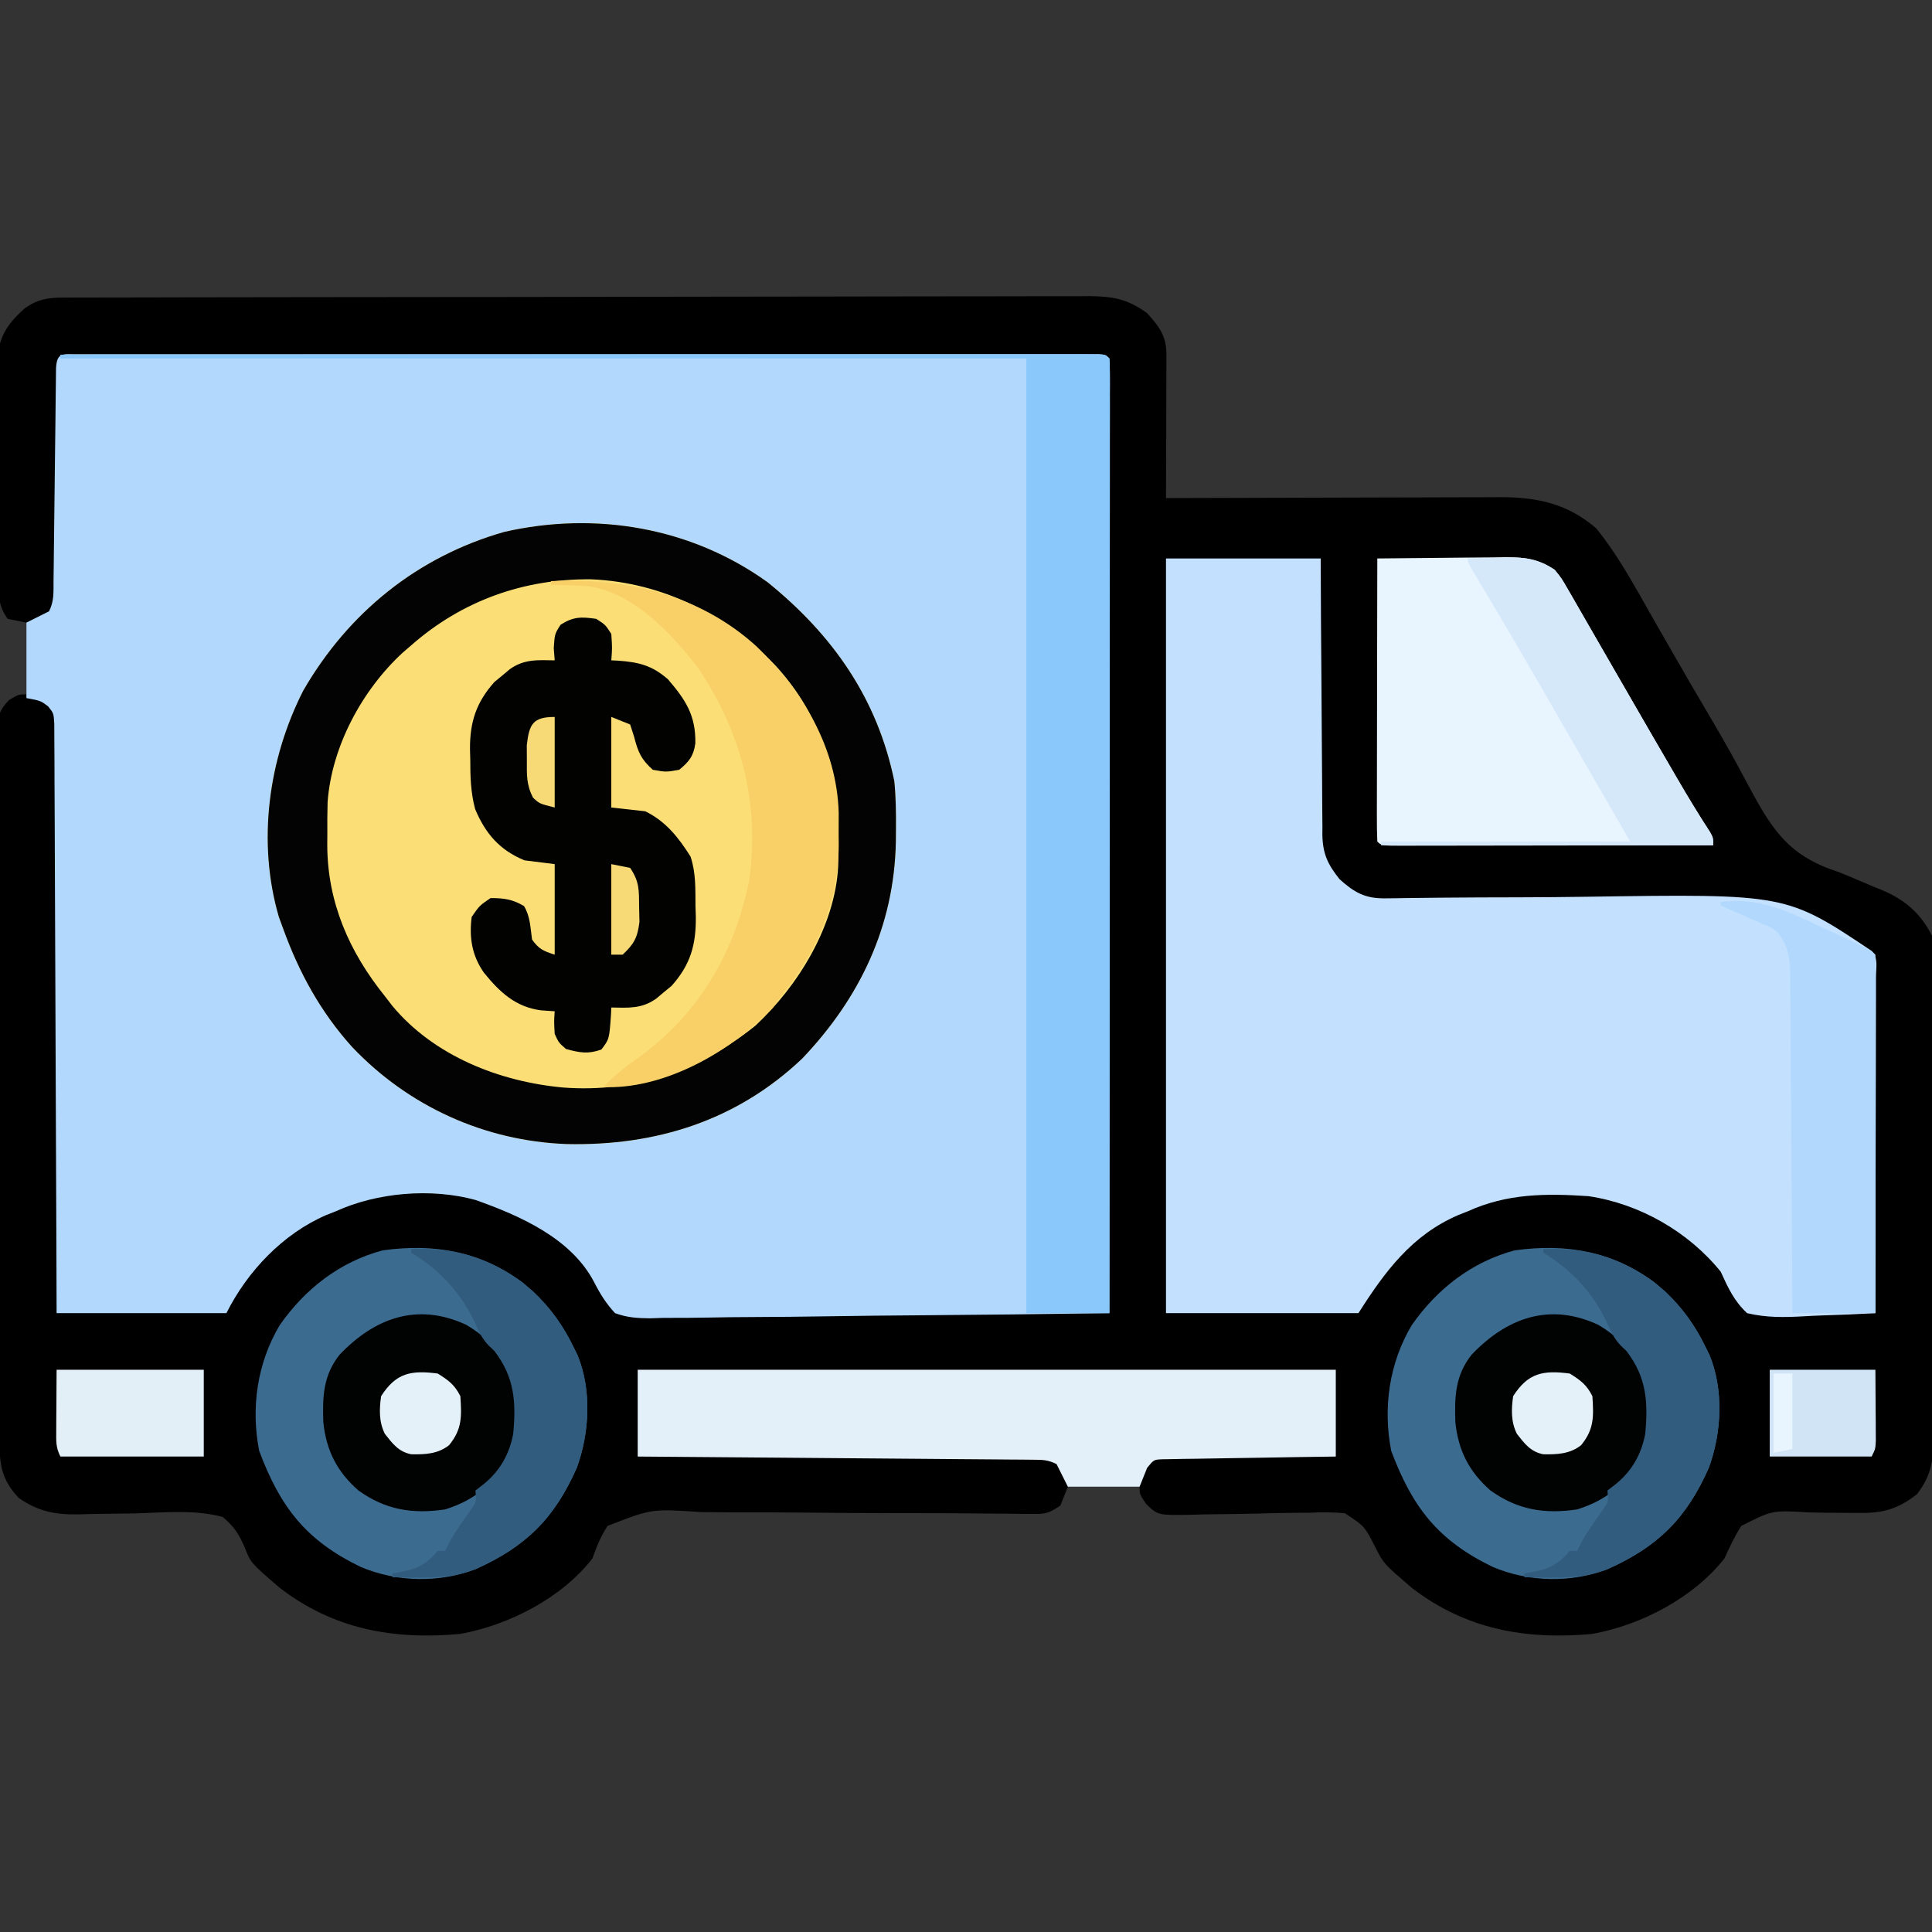 <?xml version="1.0" encoding="UTF-8"?>
<svg version="1.1" xmlns="http://www.w3.org/2000/svg" width="512" height="512">
<rect width="100%" height="100%" fill="#333333" stroke="none"/>
<path d="M0 0 C0.994 -0.004 1.989 -0.009 3.013 -0.014 C4.657 -0.013 4.657 -0.013 6.333 -0.013 C7.494 -0.017 8.656 -0.02 9.852 -0.024 C13.081 -0.033 16.311 -0.038 19.54 -0.04 C23.02 -0.044 26.501 -0.054 29.982 -0.063 C38.39 -0.082 46.798 -0.093 55.206 -0.101 C59.165 -0.106 63.124 -0.111 67.083 -0.116 C80.243 -0.133 93.402 -0.148 106.561 -0.155 C109.976 -0.157 113.391 -0.159 116.806 -0.161 C118.08 -0.162 118.08 -0.162 119.378 -0.162 C133.131 -0.171 146.884 -0.196 160.636 -0.229 C174.754 -0.262 188.871 -0.28 202.988 -0.283 C210.916 -0.285 218.843 -0.294 226.77 -0.319 C233.521 -0.341 240.271 -0.349 247.022 -0.339 C250.466 -0.335 253.909 -0.337 257.353 -0.356 C261.089 -0.374 264.823 -0.367 268.558 -0.354 C269.645 -0.364 270.731 -0.375 271.851 -0.387 C278.195 -0.333 282.036 0.363 287.199 4.134 C290.56 7.848 292.328 10.228 292.313 15.217 C292.313 16.057 292.313 16.898 292.313 17.764 C292.308 18.673 292.302 19.581 292.297 20.517 C292.295 21.911 292.295 21.911 292.293 23.333 C292.287 26.309 292.275 29.284 292.262 32.259 C292.257 34.274 292.252 36.288 292.248 38.302 C292.237 43.246 292.22 48.19 292.199 53.134 C293.382 53.13 294.565 53.125 295.783 53.121 C306.95 53.08 318.117 53.05 329.284 53.031 C335.024 53.02 340.764 53.006 346.505 52.983 C352.049 52.962 357.592 52.95 363.136 52.944 C365.247 52.941 367.358 52.934 369.469 52.923 C372.435 52.908 375.4 52.906 378.365 52.907 C379.231 52.9 380.096 52.893 380.987 52.885 C390.794 52.918 398.644 54.659 406.199 61.134 C411.72 67.922 415.962 75.67 420.262 83.259 C421.249 84.985 422.236 86.712 423.224 88.437 C423.896 89.611 424.567 90.785 425.238 91.96 C429.107 98.734 433.027 105.48 436.999 112.195 C440.019 117.315 442.926 122.464 445.696 127.724 C452.301 140.073 456.441 147.718 470.199 152.134 C472.586 153.078 474.944 154.072 477.298 155.093 C478.849 155.766 480.411 156.415 481.984 157.035 C488.007 159.55 492.247 163.23 495.199 169.134 C495.302 170.981 495.339 172.831 495.347 174.681 C495.357 176.449 495.357 176.449 495.368 178.253 C495.372 180.204 495.372 180.204 495.376 182.194 C495.383 183.572 495.389 184.95 495.396 186.328 C495.417 190.861 495.428 195.394 495.438 199.927 C495.442 201.488 495.446 203.048 495.45 204.609 C495.469 211.943 495.483 219.276 495.492 226.61 C495.501 235.073 495.528 243.535 495.568 251.998 C495.598 258.539 495.613 265.081 495.616 271.623 C495.619 275.53 495.628 279.436 495.653 283.343 C495.676 287.021 495.68 290.698 495.67 294.376 C495.669 296.363 495.689 298.351 495.708 300.337 C495.669 307.138 495.424 311.679 491.199 317.134 C485.538 321.525 481.456 322.234 474.496 322.064 C472.943 322.053 471.39 322.045 469.836 322.04 C467.394 322.033 464.958 322.009 462.516 321.932 C452.855 321.351 452.855 321.351 444.644 325.527 C442.882 328.329 441.551 331.118 440.199 334.134 C431.951 344.589 418.181 351.77 405.199 354.134 C387.531 355.773 371.619 352.939 357.317 341.912 C349.943 335.573 349.943 335.573 347.822 331.469 C344.875 325.615 344.875 325.615 339.6 322.158 C336.456 321.848 333.473 321.87 330.317 322.017 C329.184 322.022 328.052 322.027 326.885 322.033 C323.279 322.057 319.679 322.153 316.074 322.259 C312.464 322.333 308.854 322.391 305.242 322.421 C302.999 322.443 300.756 322.492 298.515 322.571 C290.086 322.702 290.086 322.702 286.973 319.739 C285.199 317.134 285.199 317.134 285.199 315.134 C278.929 315.134 272.659 315.134 266.199 315.134 C265.539 316.784 264.879 318.434 264.199 320.134 C260.991 322.273 260.233 322.377 256.558 322.339 C255.605 322.334 254.651 322.329 253.669 322.324 C252.625 322.309 251.581 322.294 250.505 322.279 C248.223 322.263 245.94 322.247 243.658 322.231 C241.839 322.213 241.839 322.213 239.984 322.195 C233.574 322.138 227.164 322.139 220.754 322.128 C212.592 322.112 204.431 322.078 196.269 321.987 C189.677 321.914 183.087 321.898 176.496 321.916 C173.984 321.913 171.472 321.89 168.96 321.847 C155.835 320.961 155.835 320.961 144.185 325.533 C142.374 328.373 141.303 330.969 140.199 334.134 C132.076 344.619 118.101 351.784 105.199 354.134 C87.531 355.773 71.619 352.939 57.317 341.912 C49.672 335.34 49.672 335.34 48.121 331.383 C46.527 327.723 45.296 325.699 42.199 323.134 C34.849 321.157 26.792 321.961 19.262 322.197 C16.11 322.258 12.959 322.304 9.806 322.328 C7.851 322.347 5.895 322.389 3.94 322.458 C-2.18 322.565 -6.708 321.657 -11.801 318.134 C-16.615 313.073 -16.95 308.893 -16.954 302.17 C-16.959 301.349 -16.963 300.529 -16.968 299.683 C-16.981 296.924 -16.987 294.165 -16.993 291.406 C-17.001 289.432 -17.01 287.458 -17.018 285.483 C-17.044 278.993 -17.06 272.503 -17.074 266.013 C-17.079 263.781 -17.085 261.549 -17.09 259.317 C-17.112 250.036 -17.13 240.755 -17.142 231.474 C-17.158 218.159 -17.191 204.845 -17.248 191.531 C-17.287 182.175 -17.306 172.82 -17.312 163.464 C-17.315 157.873 -17.327 152.281 -17.36 146.69 C-17.39 141.433 -17.396 136.176 -17.384 130.918 C-17.384 128.987 -17.393 127.055 -17.41 125.123 C-17.433 122.49 -17.424 119.859 -17.409 117.226 C-17.429 116.073 -17.429 116.073 -17.451 114.897 C-17.393 111.032 -17.114 109.46 -14.388 106.628 C-11.801 105.134 -11.801 105.134 -9.801 105.134 C-9.801 98.864 -9.801 92.594 -9.801 86.134 C-11.451 85.804 -13.101 85.474 -14.801 85.134 C-17.233 81.485 -17.064 79.721 -17.091 75.371 C-17.098 74.688 -17.105 74.005 -17.111 73.301 C-17.13 71.041 -17.134 68.781 -17.136 66.521 C-17.143 64.948 -17.15 63.375 -17.157 61.801 C-17.169 58.502 -17.172 55.203 -17.171 51.903 C-17.171 47.683 -17.198 43.463 -17.233 39.243 C-17.255 35.993 -17.259 32.742 -17.258 29.492 C-17.26 27.936 -17.269 26.381 -17.285 24.826 C-17.304 22.645 -17.298 20.466 -17.286 18.285 C-17.289 17.046 -17.292 15.807 -17.295 14.531 C-16.539 9.338 -14.068 6.278 -10.238 2.822 C-6.75 0.407 -4.135 0.009 0 0 Z " fill="#000001" transform="translate(16.801,78.866)"/>
<path d="M0 0 C1.449 -0.004 1.449 -0.004 2.928 -0.008 C4.002 -0.006 5.077 -0.003 6.183 -0.001 C7.315 -0.003 8.446 -0.004 9.611 -0.006 C13.434 -0.01 17.257 -0.007 21.079 -0.004 C23.807 -0.004 26.534 -0.007 29.262 -0.009 C35.92 -0.013 42.579 -0.012 49.237 -0.009 C54.646 -0.007 60.055 -0.007 65.464 -0.008 C66.617 -0.008 66.617 -0.008 67.792 -0.008 C69.353 -0.009 70.914 -0.009 72.474 -0.009 C87.126 -0.012 101.778 -0.009 116.429 -0.004 C129.015 0.001 141.6 0 154.186 -0.005 C168.783 -0.01 183.381 -0.012 197.978 -0.009 C199.533 -0.009 201.088 -0.008 202.643 -0.008 C203.409 -0.008 204.174 -0.008 204.962 -0.008 C210.368 -0.007 215.774 -0.008 221.179 -0.01 C227.762 -0.013 234.346 -0.013 240.929 -0.007 C244.291 -0.005 247.653 -0.004 251.015 -0.007 C254.651 -0.01 258.288 -0.006 261.924 -0.001 C263.536 -0.004 263.536 -0.004 265.179 -0.008 C266.146 -0.005 267.112 -0.003 268.107 0 C268.948 0 269.789 0 270.655 0 C272.554 0.126 272.554 0.126 273.554 1.126 C273.65 2.481 273.677 3.841 273.677 5.2 C273.679 6.083 273.681 6.967 273.683 7.877 C273.68 8.858 273.677 9.84 273.674 10.851 C273.675 12.402 273.675 12.402 273.677 13.984 C273.678 17.478 273.673 20.971 273.667 24.464 C273.667 26.957 273.667 29.449 273.668 31.942 C273.668 37.323 273.665 42.705 273.659 48.086 C273.651 55.867 273.649 63.647 273.647 71.428 C273.645 84.05 273.639 96.672 273.629 109.295 C273.62 121.559 273.613 133.823 273.609 146.088 C273.608 147.221 273.608 147.221 273.608 148.377 C273.607 152.166 273.605 155.956 273.604 159.746 C273.594 191.206 273.576 222.666 273.554 254.126 C256.595 254.383 239.636 254.577 222.676 254.696 C214.8 254.752 206.926 254.83 199.051 254.956 C192.186 255.065 185.322 255.136 178.456 255.161 C174.821 255.175 171.189 255.209 167.555 255.289 C163.493 255.378 159.436 255.38 155.374 255.375 C153.574 255.434 153.574 255.434 151.738 255.494 C148.34 255.448 145.748 255.296 142.554 254.126 C140.156 251.544 138.606 249.043 137.007 245.909 C130.92 234.249 117.354 228.315 105.554 224.126 C93.806 220.915 79.494 222.135 68.554 227.126 C67.305 227.617 67.305 227.617 66.03 228.118 C54.537 233.085 45.104 243.026 39.554 254.126 C24.704 254.126 9.854 254.126 -5.446 254.126 C-5.461 249.325 -5.475 244.524 -5.49 239.578 C-5.541 223.748 -5.607 207.918 -5.682 192.088 C-5.727 182.487 -5.766 172.886 -5.793 163.284 C-5.816 154.918 -5.849 146.551 -5.895 138.184 C-5.919 133.753 -5.938 129.321 -5.944 124.889 C-5.95 120.72 -5.97 116.552 -6.001 112.383 C-6.009 110.851 -6.013 109.318 -6.011 107.786 C-6.01 105.698 -6.026 103.611 -6.048 101.523 C-6.054 99.768 -6.054 99.768 -6.062 97.978 C-6.223 95.151 -6.223 95.151 -7.721 93.289 C-9.68 91.826 -9.68 91.826 -13.446 91.126 C-13.446 84.526 -13.446 77.926 -13.446 71.126 C-11.466 70.136 -9.486 69.146 -7.446 68.126 C-6.058 65.349 -6.291 63.054 -6.257 59.948 C-6.24 58.65 -6.223 57.352 -6.206 56.015 C-6.199 55.319 -6.193 54.624 -6.186 53.907 C-6.165 51.735 -6.138 49.563 -6.109 47.391 C-6.039 41.997 -5.98 36.603 -5.92 31.209 C-5.869 26.651 -5.815 22.093 -5.754 17.535 C-5.728 15.389 -5.707 13.244 -5.686 11.098 C-5.67 9.803 -5.653 8.508 -5.636 7.174 C-5.623 6.028 -5.611 4.881 -5.598 3.7 C-5.346 -0.574 -3.854 0.001 0 0 Z " fill="#B2D9FD" transform="translate(20.446,93.874)"/>
<path d="M0 0 C13.53 0 27.06 0 41 0 C41.026 5.633 41.052 11.266 41.078 17.07 C41.103 20.643 41.13 24.216 41.16 27.789 C41.208 33.458 41.253 39.126 41.271 44.795 C41.286 49.366 41.321 53.937 41.368 58.508 C41.383 60.251 41.391 61.993 41.392 63.735 C41.394 66.18 41.421 68.623 41.454 71.067 C41.449 71.784 41.444 72.501 41.439 73.24 C41.543 78.272 42.874 81.105 46 85 C49.935 88.551 52.809 90.147 58.114 90.071 C58.951 90.062 59.788 90.053 60.651 90.043 C61.567 90.029 62.483 90.014 63.427 89.999 C65.436 89.976 67.444 89.954 69.452 89.932 C70.521 89.92 71.59 89.907 72.691 89.894 C79.602 89.823 86.513 89.817 93.424 89.8 C99.464 89.781 105.503 89.74 111.543 89.647 C164.371 88.867 164.371 88.867 187 104 C188.889 105.889 188.12 108.641 188.124 111.153 C188.121 112.038 188.117 112.923 188.114 113.834 C188.114 114.761 188.114 115.688 188.114 116.643 C188.113 119.721 188.105 122.8 188.098 125.879 C188.096 128.007 188.094 130.136 188.093 132.264 C188.09 137.879 188.08 143.493 188.069 149.107 C188.058 154.831 188.054 160.555 188.049 166.279 C188.038 177.52 188.021 188.76 188 200 C183.287 200.273 178.578 200.472 173.858 200.604 C172.256 200.659 170.655 200.734 169.054 200.83 C163.851 201.133 159.095 201.21 154 200 C150.525 196.762 148.956 193.259 147 189 C138.397 178.374 125.531 171.036 112 169 C100.788 168.24 90.379 168.265 80 173 C78.751 173.491 78.751 173.491 77.477 173.992 C65.141 179.323 58.079 188.875 51 200 C34.17 200 17.34 200 0 200 C0 134 0 68 0 0 Z " fill="#C3E1FE" transform="translate(309,148)"/>
<path d="M0 0 C17.214 13.933 29.048 30.729 33.562 52.688 C33.983 56.927 34.04 61.117 34 65.375 C33.991 66.517 33.982 67.659 33.973 68.835 C33.518 91.165 24.454 110.146 9.16 126.211 C-8.231 142.728 -29.694 149.406 -53.301 148.871 C-74.982 148.068 -95.106 138.918 -110.059 123.215 C-118.474 113.894 -124.18 103.454 -128.438 91.688 C-128.979 90.208 -128.979 90.208 -129.531 88.699 C-135.336 68.839 -132.323 46.852 -123.062 28.688 C-111.131 8.05 -92.801 -6.792 -69.82 -13.344 C-45.613 -18.871 -20.265 -14.583 0 0 Z " fill="#FCDE77" transform="translate(203.438,154.312)"/>
<path d="M0 0 C17.214 13.933 29.048 30.729 33.562 52.688 C33.983 56.927 34.04 61.117 34 65.375 C33.991 66.517 33.982 67.659 33.973 68.835 C33.518 91.165 24.454 110.146 9.16 126.211 C-8.231 142.728 -29.694 149.406 -53.301 148.871 C-74.982 148.068 -95.106 138.918 -110.059 123.215 C-118.474 113.894 -124.18 103.454 -128.438 91.688 C-128.979 90.208 -128.979 90.208 -129.531 88.699 C-135.336 68.839 -132.323 46.852 -123.062 28.688 C-111.131 8.05 -92.801 -6.792 -69.82 -13.344 C-45.613 -18.871 -20.265 -14.583 0 0 Z M-94.438 16.688 C-95.188 17.332 -95.938 17.977 -96.711 18.641 C-107.494 28.577 -115.591 43.6 -116.623 58.336 C-116.704 61.144 -116.711 63.941 -116.688 66.75 C-116.695 67.692 -116.703 68.633 -116.711 69.604 C-116.669 84.81 -110.899 97.95 -101.438 109.688 C-100.784 110.537 -100.13 111.386 -99.457 112.262 C-88.381 125.566 -71.021 132.347 -54.223 133.891 C-35.295 135.323 -18.068 129.447 -3.25 117.5 C8.076 106.976 17.844 91.095 18.688 75.338 C19.286 54.981 16.325 37.761 2.25 22.25 C-10.645 8.691 -27.877 -0.005 -46.737 -0.787 C-64.544 -0.997 -81.009 4.871 -94.438 16.688 Z " fill="#030303" transform="translate(203.438,154.312)"/>
<path d="M0 0 C5.851 4.972 10.007 10.114 13.352 17.023 C13.691 17.707 14.03 18.39 14.379 19.094 C18.207 28.372 17.6 39.678 14.227 48.961 C8.308 62.374 0.774 69.87 -12.598 75.859 C-22.357 79.583 -33.464 79.321 -43.059 75.277 C-57.569 68.252 -64.353 59.477 -69.961 44.523 C-72.2 33.126 -70.493 21.224 -64.523 11.211 C-57.863 1.644 -48.626 -5.584 -37.215 -8.625 C-23.487 -10.506 -11.188 -8.35 0 0 Z " fill="#3C6B90" transform="translate(438.648,339.977)"/>
<path d="M0 0 C5.851 4.972 10.007 10.114 13.352 17.023 C13.691 17.707 14.03 18.39 14.379 19.094 C18.207 28.372 17.6 39.678 14.227 48.961 C8.308 62.374 0.774 69.87 -12.598 75.859 C-22.357 79.583 -33.464 79.321 -43.059 75.277 C-57.569 68.252 -64.353 59.477 -69.961 44.523 C-72.2 33.126 -70.493 21.224 -64.523 11.211 C-57.863 1.644 -48.626 -5.584 -37.215 -8.625 C-23.487 -10.506 -11.188 -8.35 0 0 Z " fill="#3C6B90" transform="translate(138.648,339.977)"/>
<path d="M0 0 C35.271 -0.023 70.542 -0.04 105.813 -0.051 C109.973 -0.052 114.133 -0.054 118.292 -0.055 C119.12 -0.055 119.949 -0.055 120.802 -0.056 C134.229 -0.06 147.656 -0.068 161.083 -0.077 C174.85 -0.086 188.617 -0.092 202.384 -0.094 C210.886 -0.095 219.388 -0.1 227.89 -0.108 C233.712 -0.113 239.534 -0.115 245.356 -0.114 C248.72 -0.113 252.084 -0.114 255.448 -0.119 C259.086 -0.124 262.725 -0.123 266.364 -0.12 C267.976 -0.125 267.976 -0.125 269.621 -0.129 C270.588 -0.127 271.555 -0.125 272.551 -0.123 C273.392 -0.123 274.233 -0.124 275.1 -0.124 C277 0 277 0 278 1 C278.096 2.355 278.124 3.716 278.123 5.074 C278.125 5.958 278.127 6.841 278.129 7.751 C278.126 8.732 278.123 9.714 278.12 10.725 C278.122 12.276 278.122 12.276 278.123 13.858 C278.125 17.352 278.119 20.845 278.114 24.338 C278.113 26.831 278.113 29.324 278.114 31.816 C278.114 37.198 278.111 42.579 278.106 47.96 C278.098 55.741 278.095 63.521 278.094 71.302 C278.092 83.924 278.085 96.546 278.075 109.169 C278.066 121.433 278.059 133.697 278.055 145.962 C278.055 147.095 278.055 147.095 278.054 148.251 C278.053 152.041 278.052 155.83 278.05 159.62 C278.04 191.08 278.022 222.54 278 254 C270.74 254 263.48 254 256 254 C256 170.51 256 87.02 256 1 C171.52 1 87.04 1 0 1 C0 0.67 0 0.34 0 0 Z " fill="#8AC8FC" transform="translate(16,94)"/>
<path d="M0 0 C5.729 -0.074 11.458 -0.129 17.188 -0.165 C19.135 -0.18 21.083 -0.2 23.03 -0.226 C25.835 -0.263 28.64 -0.28 31.445 -0.293 C32.744 -0.316 32.744 -0.316 34.069 -0.34 C39.138 -0.341 42.611 0.173 47 3 C48.809 5.223 48.809 5.223 50.438 8.062 C50.758 8.61 51.078 9.157 51.408 9.721 C52.167 11.026 52.918 12.334 53.663 13.646 C55.212 16.372 56.783 19.085 58.355 21.797 C60.922 26.229 63.479 30.665 66.031 35.105 C69.876 41.79 73.743 48.462 77.625 55.125 C78.476 56.589 78.476 56.589 79.344 58.083 C82.174 62.937 85.053 67.735 88.13 72.437 C89 74 89 74 89 76 C77.543 76.023 66.087 76.041 54.63 76.052 C49.311 76.057 43.992 76.064 38.673 76.075 C33.544 76.086 28.416 76.092 23.287 76.095 C21.326 76.097 19.364 76.1 17.403 76.106 C14.666 76.113 11.929 76.114 9.192 76.114 C7.963 76.119 7.963 76.119 6.709 76.124 C1.114 76.114 1.114 76.114 0 75 C-0.095 72.657 -0.126 70.345 -0.114 68.002 C-0.114 67.27 -0.114 66.538 -0.114 65.785 C-0.113 63.355 -0.105 60.926 -0.098 58.496 C-0.096 56.816 -0.094 55.136 -0.093 53.456 C-0.09 49.025 -0.08 44.595 -0.069 40.164 C-0.058 35.647 -0.054 31.129 -0.049 26.611 C-0.038 17.741 -0.021 8.87 0 0 Z " fill="#E9F5FE" transform="translate(365,148)"/>
<path d="M0 0 C2.438 1.562 2.438 1.562 4 4 C4.25 7.75 4.25 7.75 4 11 C4.58 11.026 5.16 11.052 5.758 11.078 C11.245 11.477 14.717 12.288 19 16 C23.668 21.435 26.411 25.553 26.273 32.992 C25.815 36.357 24.587 37.877 22 40 C18.5 40.625 18.5 40.625 15 40 C11.931 37.263 11.077 35.305 10.062 31.312 C9.712 30.219 9.361 29.126 9 28 C6.525 27.01 6.525 27.01 4 26 C4 33.92 4 41.84 4 50 C6.97 50.33 9.94 50.66 13 51 C18.464 53.679 21.806 57.933 25 63 C26.457 67.37 26.265 71.609 26.312 76.188 C26.342 77.109 26.371 78.03 26.4 78.979 C26.469 86.435 24.974 91.672 19.965 97.277 C18.961 98.099 18.961 98.099 17.938 98.938 C17.266 99.503 16.594 100.069 15.902 100.652 C12.065 103.371 8.55 103.086 4 103 C3.961 103.922 3.961 103.922 3.922 104.863 C3.464 111.394 3.464 111.394 1.375 114.125 C-2.118 115.412 -4.443 114.97 -8 114 C-9.938 112.312 -9.938 112.312 -11 110 C-11.188 106.75 -11.188 106.75 -11 104 C-12.196 103.918 -13.393 103.835 -14.625 103.75 C-21.393 102.868 -25.571 98.921 -29.742 93.789 C-32.942 89.237 -33.694 84.455 -33 79 C-30.938 76 -30.938 76 -28 74 C-24.479 74 -22.157 74.306 -19.125 76.125 C-17.461 78.898 -17.454 81.825 -17 85 C-15.105 87.585 -14.112 87.963 -11 89 C-11 81.08 -11 73.16 -11 65 C-13.64 64.67 -16.28 64.34 -19 64 C-25.555 61.311 -29.352 56.936 -32.078 50.426 C-33.286 45.939 -33.368 41.752 -33.375 37.125 C-33.399 36.265 -33.424 35.405 -33.449 34.52 C-33.482 27.32 -31.793 22.126 -26.965 16.723 C-26.296 16.175 -25.627 15.627 -24.938 15.062 C-24.266 14.497 -23.594 13.931 -22.902 13.348 C-19.065 10.629 -15.55 10.914 -11 11 C-11.082 9.928 -11.165 8.855 -11.25 7.75 C-11 4 -11 4 -9.438 1.562 C-6.058 -0.604 -3.94 -0.563 0 0 Z " fill="#020201" transform="translate(158,164)"/>
<path d="M0 0 C61.05 0 122.1 0 185 0 C185 7.59 185 15.18 185 23 C179.837 23.073 179.837 23.073 174.57 23.148 C171.248 23.202 167.925 23.26 164.602 23.317 C162.288 23.356 159.973 23.391 157.659 23.422 C154.337 23.467 151.016 23.525 147.695 23.586 C146.656 23.597 145.616 23.609 144.545 23.621 C143.584 23.641 142.623 23.661 141.633 23.681 C140.785 23.694 139.937 23.708 139.063 23.722 C136.778 23.818 136.778 23.818 135 26 C134.34 27.65 133.68 29.3 133 31 C126.73 31 120.46 31 114 31 C113.01 29.02 112.02 27.04 111 25 C108.652 23.826 107.239 23.863 104.621 23.842 C103.702 23.832 102.782 23.822 101.834 23.812 C100.316 23.803 100.316 23.803 98.767 23.795 C97.704 23.785 96.64 23.775 95.545 23.765 C92.017 23.733 88.489 23.708 84.961 23.684 C82.52 23.663 80.079 23.642 77.638 23.621 C71.204 23.565 64.769 23.516 58.334 23.468 C51.772 23.418 45.21 23.362 38.648 23.307 C25.766 23.199 12.883 23.098 0 23 C0 15.41 0 7.82 0 0 Z " fill="#E4F0F9" transform="translate(169,363)"/>
<path d="M0 0 C19.991 -0.881 39.336 3.516 54.5 17.312 C66.723 29.045 75.775 44.181 76.266 61.41 C76.271 63.294 76.266 65.178 76.25 67.062 C76.262 68.475 76.262 68.475 76.273 69.916 C76.231 85.144 70.444 98.234 61 110 C60.258 111.031 59.515 112.062 58.75 113.125 C48.331 124.017 32.059 133.624 16.613 134.105 C15.751 134.071 14.889 134.036 14 134 C16.859 130.98 19.833 128.612 23.25 126.25 C39.231 114.71 48.728 98.428 52.559 79.195 C55.38 58.774 50.459 40.067 39.02 23.055 C32.029 13.929 22.055 3.268 10.254 1.41 C6.826 1.158 3.436 1.01 0 1 C0 0.67 0 0.34 0 0 Z " fill="#F8D067" transform="translate(146,154)"/>
<path d="M0 0 C9.959 -1.202 17.403 2.262 26.125 6.438 C27.463 7.057 28.801 7.675 30.141 8.291 C39.736 12.736 39.736 12.736 41 14 C41.095 16.952 41.126 19.881 41.114 22.834 C41.114 23.761 41.114 24.688 41.114 25.643 C41.113 28.721 41.105 31.8 41.098 34.879 C41.096 37.007 41.094 39.136 41.093 41.264 C41.09 46.879 41.08 52.493 41.069 58.107 C41.058 63.831 41.054 69.555 41.049 75.279 C41.038 86.52 41.02 97.76 41 109 C33.74 109 26.48 109 19 109 C18.978 104.677 18.978 104.677 18.956 100.267 C18.905 90.747 18.839 81.228 18.764 71.709 C18.72 65.937 18.68 60.165 18.654 54.393 C18.628 48.823 18.587 43.253 18.537 37.684 C18.52 35.558 18.509 33.433 18.502 31.307 C18.493 28.331 18.465 25.356 18.432 22.38 C18.435 21.061 18.435 21.061 18.437 19.714 C18.364 14.989 18.055 11.846 15 8 C13.328 6.735 13.328 6.735 11.426 5.98 C10.759 5.681 10.092 5.381 9.404 5.072 C8.714 4.78 8.024 4.488 7.312 4.188 C6.611 3.876 5.909 3.565 5.186 3.244 C3.463 2.482 1.732 1.739 0 1 C0 0.67 0 0.34 0 0 Z " fill="#B2D9FD" transform="translate(456,239)"/>
<path d="M0 0 C4.471 2.599 7.594 5.688 10.5 9.938 C11.119 10.804 11.738 11.67 12.375 12.562 C14.745 19.674 14.677 28.274 11.527 35.168 C7.481 42.137 2.264 46.513 -5.5 48.938 C-14.156 50.244 -21.343 49.072 -28.5 43.938 C-34.185 38.975 -37.059 33.286 -37.816 25.82 C-38.06 19.023 -37.831 13.386 -33.5 7.938 C-24.256 -1.738 -12.982 -5.989 0 0 Z " fill="#010202" transform="translate(423.5,351.062)"/>
<path d="M0 0 C4.471 2.599 7.594 5.688 10.5 9.938 C11.119 10.804 11.738 11.67 12.375 12.562 C14.745 19.674 14.677 28.274 11.527 35.168 C7.481 42.137 2.264 46.513 -5.5 48.938 C-14.156 50.244 -21.343 49.072 -28.5 43.938 C-34.185 38.975 -37.059 33.286 -37.816 25.82 C-38.06 19.023 -37.831 13.386 -33.5 7.938 C-24.256 -1.738 -12.982 -5.989 0 0 Z " fill="#010202" transform="translate(123.5,351.062)"/>
<path d="M0 0 C2.709 -0.081 5.415 -0.141 8.125 -0.188 C8.886 -0.213 9.646 -0.238 10.43 -0.264 C15.366 -0.328 18.788 0.142 23 3 C24.809 5.223 24.809 5.223 26.438 8.062 C26.758 8.61 27.078 9.157 27.408 9.721 C28.167 11.026 28.918 12.334 29.663 13.646 C31.212 16.372 32.783 19.085 34.355 21.797 C36.922 26.229 39.479 30.665 42.031 35.105 C45.876 41.79 49.743 48.462 53.625 55.125 C54.476 56.589 54.476 56.589 55.344 58.083 C58.174 62.937 61.053 67.735 64.13 72.437 C65 74 65 74 65 76 C35.96 76 6.92 76 -23 76 C-23 75.67 -23 75.34 -23 75 C-1.22 75 20.56 75 43 75 C38.05 66.42 33.1 57.84 28 49 C23.711 41.547 23.711 41.547 22.006 38.584 C16.033 28.206 10.002 17.866 3.859 7.587 C3.35 6.732 2.841 5.877 2.316 4.996 C1.867 4.245 1.418 3.494 0.955 2.72 C0 1 0 1 0 0 Z " fill="#D5E8FA" transform="translate(389,148)"/>
<path d="M0 0 C12.559 -0.523 22.637 3.018 32.25 11.188 C36.926 15.614 40.201 20.217 43 26 C43.339 26.683 43.678 27.366 44.027 28.07 C47.855 37.349 47.249 48.655 43.875 57.938 C37.956 71.35 30.423 78.847 17.051 84.836 C11.8 86.839 7.301 87.115 1.688 87.062 C0.433 87.053 -0.821 87.044 -2.113 87.035 C-3.542 87.018 -3.542 87.018 -5 87 C-5 86.67 -5 86.34 -5 86 C-3.763 85.752 -2.525 85.505 -1.25 85.25 C2.558 84.322 4.404 82.995 7 80 C7.66 80 8.32 80 9 80 C9.266 79.434 9.531 78.868 9.805 78.285 C11.507 75.031 13.645 72.119 15.758 69.121 C17.253 66.978 17.253 66.978 17 64 C17.742 63.422 18.485 62.845 19.25 62.25 C23.491 58.78 25.963 54.428 27 49 C27.802 40.445 27.334 33.942 22 27 C21.495 26.52 20.989 26.041 20.469 25.547 C18.666 23.648 17.865 21.769 16.812 19.375 C12.982 11.483 7.498 5.499 0 1 C0 0.67 0 0.34 0 0 Z " fill="#325C7D" transform="translate(409,331)"/>
<path d="M0 0 C12.559 -0.523 22.637 3.018 32.25 11.188 C36.926 15.614 40.201 20.217 43 26 C43.339 26.683 43.678 27.366 44.027 28.07 C47.855 37.349 47.249 48.655 43.875 57.938 C37.956 71.35 30.423 78.847 17.051 84.836 C11.8 86.839 7.301 87.115 1.688 87.062 C0.433 87.053 -0.821 87.044 -2.113 87.035 C-3.542 87.018 -3.542 87.018 -5 87 C-5 86.67 -5 86.34 -5 86 C-3.763 85.752 -2.525 85.505 -1.25 85.25 C2.558 84.322 4.404 82.995 7 80 C7.66 80 8.32 80 9 80 C9.266 79.434 9.531 78.868 9.805 78.285 C11.507 75.031 13.645 72.119 15.758 69.121 C17.253 66.978 17.253 66.978 17 64 C17.742 63.422 18.485 62.845 19.25 62.25 C23.491 58.78 25.963 54.428 27 49 C27.802 40.445 27.334 33.942 22 27 C21.495 26.52 20.989 26.041 20.469 25.547 C18.666 23.648 17.865 21.769 16.812 19.375 C12.982 11.483 7.498 5.499 0 1 C0 0.67 0 0.34 0 0 Z " fill="#325C7D" transform="translate(109,331)"/>
<path d="M0 0 C12.87 0 25.74 0 39 0 C39 7.59 39 15.18 39 23 C26.46 23 13.92 23 1 23 C-0.226 20.547 -0.114 18.949 -0.098 16.211 C-0.095 15.363 -0.093 14.515 -0.09 13.642 C-0.081 12.564 -0.072 11.486 -0.062 10.375 C-0.042 6.951 -0.021 3.527 0 0 Z " fill="#E3EFF7" transform="translate(15,363)"/>
<path d="M0 0 C9.24 0 18.48 0 28 0 C28.021 3.424 28.041 6.848 28.062 10.375 C28.072 11.453 28.081 12.531 28.09 13.642 C28.093 14.49 28.095 15.338 28.098 16.211 C28.106 17.515 28.106 17.515 28.114 18.845 C28 21 28 21 27 23 C18.09 23 9.18 23 0 23 C0 15.41 0 7.82 0 0 Z " fill="#D0E4F5" transform="translate(469,363)"/>
<path d="M0 0 C2.87 1.794 4.491 2.983 6 6 C6.347 11.293 6.514 14.734 3 19 C0.012 21.324 -3.297 21.471 -7.031 21.395 C-10.387 20.722 -11.959 18.597 -14 16 C-15.601 12.798 -15.499 9.474 -15 6 C-11.037 -0.209 -7.025 -0.91 0 0 Z " fill="#E5F1F9" transform="translate(416,364)"/>
<path d="M0 0 C2.87 1.794 4.491 2.983 6 6 C6.347 11.293 6.514 14.734 3 19 C0.012 21.324 -3.297 21.471 -7.031 21.395 C-10.387 20.722 -11.959 18.597 -14 16 C-15.601 12.798 -15.499 9.474 -15 6 C-11.037 -0.209 -7.025 -0.91 0 0 Z " fill="#E5F1F9" transform="translate(116,364)"/>
<path d="M0 0 C2.475 0.495 2.475 0.495 5 1 C7.495 4.743 7.331 6.909 7.375 11.375 C7.403 12.682 7.432 13.989 7.461 15.336 C6.938 19.494 6.038 21.16 3 24 C2.01 24 1.02 24 0 24 C0 16.08 0 8.16 0 0 Z " fill="#F7DA75" transform="translate(162,229)"/>
<path d="M0 0 C0 7.92 0 15.84 0 24 C-4 23 -4 23 -5.727 21.406 C-7.512 18.032 -7.397 15.297 -7.375 11.5 C-7.383 10.19 -7.39 8.881 -7.398 7.531 C-6.765 1.914 -5.807 0 0 0 Z " fill="#F7DA75" transform="translate(147,190)"/>
<path d="M0 0 C1.65 0 3.3 0 5 0 C5 6.6 5 13.2 5 20 C3.35 20.33 1.7 20.66 0 21 C0 14.07 0 7.14 0 0 Z " fill="#E8F5FE" transform="translate(470,364)"/>
</svg>
